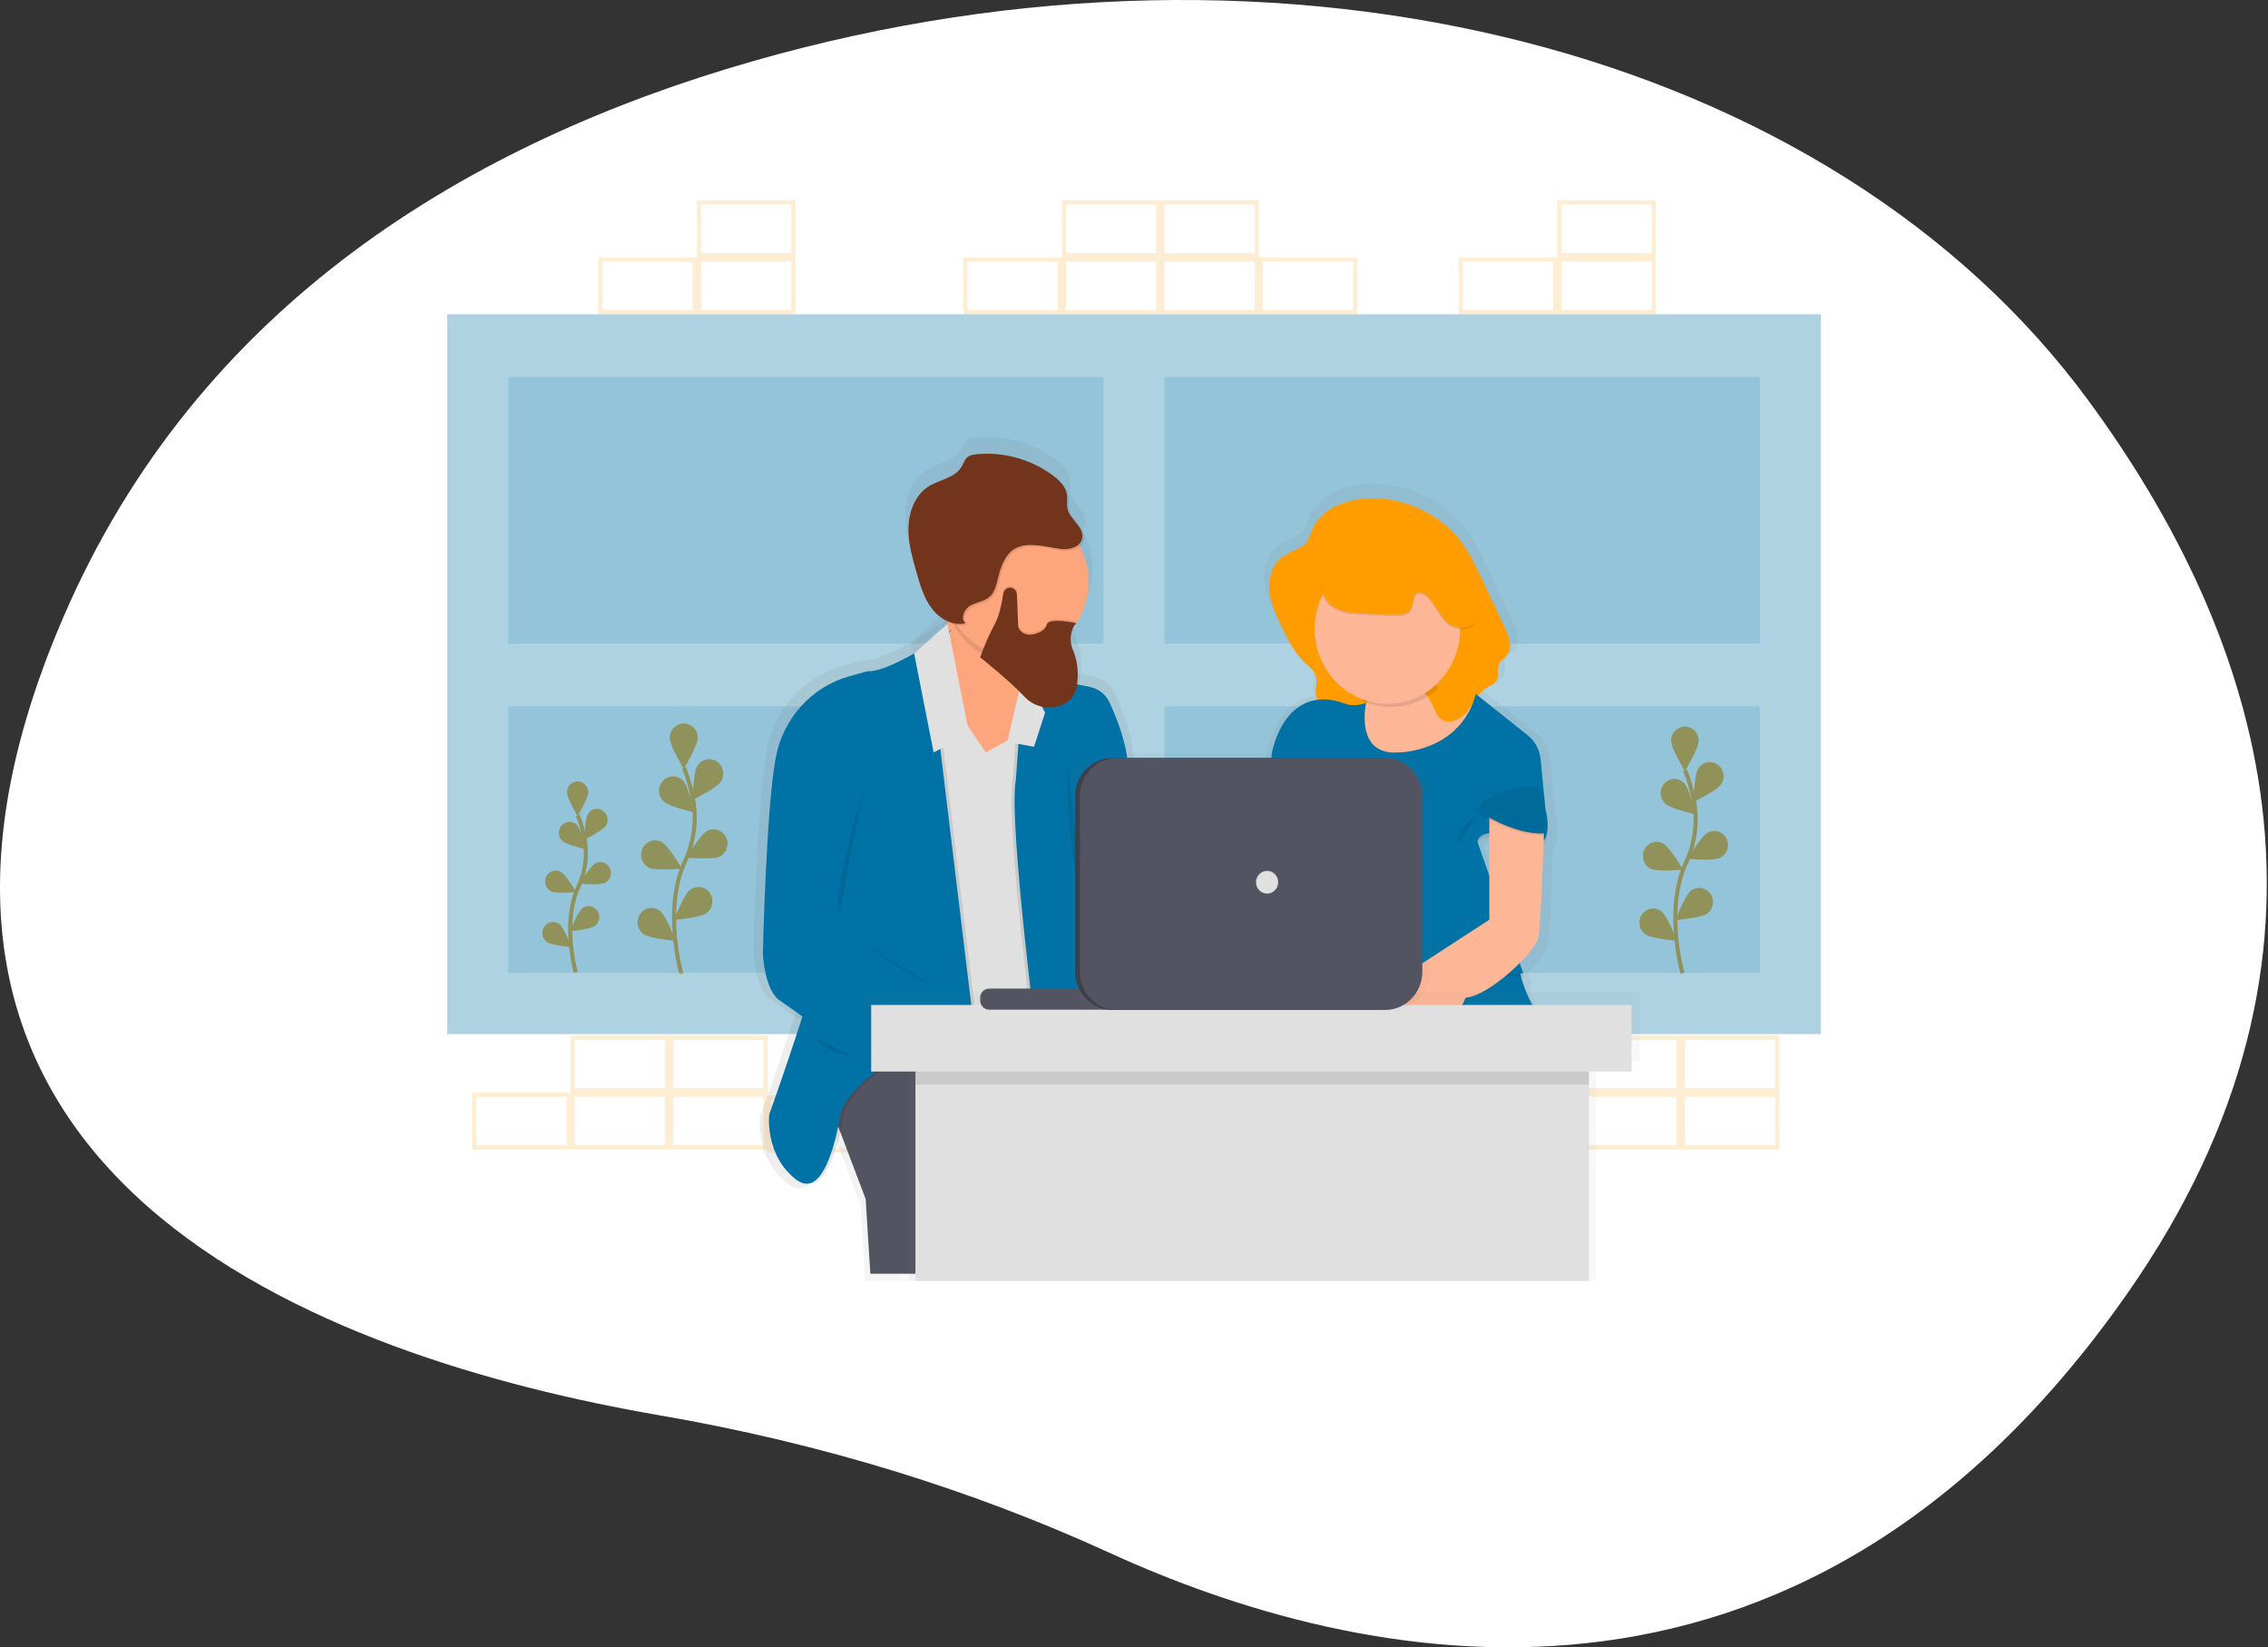 <svg width="1121" height="814" viewBox="0 0 1121 814" fill="none" xmlns="http://www.w3.org/2000/svg">
<rect x="0" y="0" width="1121" height="814" fill="#333333" stroke="none"/>
<path d="M1032.19 197.872C905.025 24.795 636.398 -45.413 372.212 30.202C232.545 70.178 97.88 150.275 31.143 305.368C-88.156 582.614 162.327 671.16 326.116 699.38C405.316 713.026 479.908 735.948 548.071 767.156C670.703 823.304 887.769 873.056 1051.46 639.177C1170.09 469.662 1116.89 313.158 1032.19 197.872Z" fill="white"/>
<g clip-path="url(#clip0)">
<path opacity="0.2" d="M782.032 569.46H733.336V541.289H782.032V569.46ZM735.394 567.347H779.975V543.401H735.394V567.347Z" fill="#F9A826"/>
<path opacity="0.2" d="M830.728 568.051H782.032V539.88H830.728V568.051ZM784.09 565.938H828.671V541.993H784.09V565.938Z" fill="#F9A826"/>
<path opacity="0.2" d="M879.424 568.051H830.728V539.88H879.424V568.051ZM832.786 565.938H877.367V541.993H832.786V565.938Z" fill="#F9A826"/>
<path opacity="0.2" d="M879.424 539.88H830.728V511.709H879.424V539.88ZM832.786 537.767H877.367V513.822H832.786V537.767Z" fill="#F9A826"/>
<path opacity="0.2" d="M830.728 539.88H782.032V511.709H830.728V539.88ZM784.09 537.767H828.671V513.822H784.09V537.767Z" fill="#F9A826"/>
<path opacity="0.2" d="M282.041 568.051H233.345V539.88H282.041V568.051ZM235.403 565.938H279.984V541.993H235.403V565.938Z" fill="#F9A826"/>
<path opacity="0.2" d="M330.737 568.051H282.041V539.88H330.737V568.051ZM284.099 565.938H328.68V541.993H284.099V565.938Z" fill="#F9A826"/>
<path opacity="0.2" d="M379.433 568.051H330.737V539.88H379.433V568.051ZM332.795 565.938H377.376V541.993H332.795V565.938Z" fill="#F9A826"/>
<path opacity="0.2" d="M428.129 569.46H379.433V541.289H428.129V569.46ZM381.491 567.347H426.072V543.401H381.491V567.347Z" fill="#F9A826"/>
<path opacity="0.2" d="M379.433 539.88H330.737V511.709H379.433V539.88ZM332.795 537.767H377.376V513.822H332.795V537.767Z" fill="#F9A826"/>
<path opacity="0.2" d="M330.737 539.88H282.041V511.709H330.737V539.88ZM284.099 537.767H328.68V513.822H284.099V537.767Z" fill="#F9A826"/>
<path d="M831.606 480.974C831.606 480.974 822.594 449.542 833.293 426.406C837.844 416.733 839.215 405.805 837.203 395.263C836.21 390.265 834.772 385.371 832.909 380.642" stroke="#F9A826" stroke-width="2" stroke-miterlimit="10"/>
<path d="M839.576 366C839.576 369.852 832.786 381.022 832.786 381.022C832.786 381.022 825.996 369.852 825.996 366C825.996 364.15 826.712 362.376 827.986 361.067C829.26 359.759 830.988 359.024 832.789 359.024C834.591 359.024 836.319 359.759 837.593 361.067C838.867 362.376 839.583 364.15 839.583 366H839.576Z" fill="#F9A826"/>
<path d="M850.803 387.361C848.746 390.593 837.148 396.178 837.148 396.178C837.148 396.178 837.361 383.008 839.398 379.776C839.882 379.007 840.509 378.343 841.244 377.823C841.978 377.303 842.805 376.937 843.677 376.745C844.549 376.553 845.45 376.539 846.327 376.704C847.204 376.87 848.041 377.211 848.79 377.709C849.539 378.206 850.185 378.85 850.692 379.604C851.198 380.358 851.555 381.208 851.742 382.103C851.929 382.999 851.942 383.923 851.781 384.824C851.62 385.725 851.288 386.585 850.803 387.354V387.361Z" fill="#F9A826"/>
<path d="M850.31 423.829C846.963 425.561 834.192 424.364 834.192 424.364C834.192 424.364 840.845 413.095 844.199 411.37C845.807 410.537 847.673 410.394 849.384 410.973C851.095 411.552 852.513 412.806 853.324 414.458C854.135 416.11 854.274 418.026 853.71 419.783C853.146 421.54 851.925 422.995 850.316 423.829H850.31Z" fill="#F9A826"/>
<path d="M843.89 451.331C840.872 453.62 828.115 454.655 828.115 454.655C828.115 454.655 832.82 442.407 835.838 440.111C836.555 439.567 837.369 439.172 838.235 438.951C839.1 438.729 839.999 438.685 840.882 438.82C841.764 438.956 842.611 439.268 843.376 439.74C844.14 440.211 844.807 440.833 845.337 441.569C845.868 442.306 846.252 443.142 846.467 444.03C846.683 444.919 846.726 445.843 846.595 446.748C846.463 447.654 846.158 448.524 845.699 449.309C845.24 450.094 844.634 450.779 843.917 451.324L843.89 451.331Z" fill="#F9A826"/>
<path d="M822.889 396.932C825.578 399.615 838.115 402.397 838.115 402.397C838.115 402.397 835.042 389.608 832.354 386.903C831.714 386.265 830.958 385.762 830.129 385.424C829.3 385.086 828.414 384.919 827.522 384.932C826.63 384.946 825.749 385.14 824.93 385.502C824.111 385.865 823.37 386.39 822.748 387.047C822.127 387.705 821.638 388.481 821.308 389.332C820.979 390.184 820.816 391.093 820.829 392.009C820.842 392.925 821.031 393.829 821.384 394.67C821.738 395.511 822.249 396.273 822.889 396.911V396.932Z" fill="#F9A826"/>
<path d="M815.777 429.188C819.124 430.921 831.894 429.723 831.894 429.723C831.894 429.723 825.241 418.455 821.888 416.729C820.279 415.896 818.413 415.754 816.702 416.333C814.991 416.912 813.573 418.166 812.762 419.818C811.951 421.47 811.812 423.385 812.376 425.142C812.94 426.9 814.161 428.355 815.77 429.188H815.777Z" fill="#F9A826"/>
<path d="M813.054 461.522C816.071 463.811 828.828 464.846 828.828 464.846C828.828 464.846 824.151 452.627 821.126 450.31C820.409 449.765 819.595 449.37 818.73 449.149C817.864 448.927 816.965 448.883 816.083 449.018C815.201 449.154 814.353 449.466 813.589 449.938C812.824 450.409 812.158 451.031 811.627 451.767C811.097 452.504 810.713 453.34 810.497 454.229C810.281 455.117 810.238 456.041 810.37 456.946C810.501 457.852 810.806 458.722 811.265 459.507C811.724 460.292 812.33 460.977 813.047 461.522H813.054Z" fill="#F9A826"/>
<path opacity="0.25" d="M839.576 366C839.576 369.852 832.786 381.022 832.786 381.022C832.786 381.022 825.996 369.852 825.996 366C825.996 364.15 826.712 362.376 827.986 361.067C829.26 359.759 830.988 359.024 832.789 359.024C834.591 359.024 836.319 359.759 837.593 361.067C838.867 362.376 839.583 364.15 839.583 366H839.576Z" fill="#F9A826"/>
<path opacity="0.25" d="M850.803 387.361C848.746 390.593 837.148 396.178 837.148 396.178C837.148 396.178 837.361 383.008 839.398 379.776C839.882 379.007 840.509 378.343 841.244 377.823C841.978 377.303 842.805 376.937 843.677 376.745C844.549 376.553 845.45 376.539 846.327 376.704C847.204 376.87 848.041 377.211 848.79 377.709C849.539 378.206 850.185 378.85 850.692 379.604C851.198 380.358 851.555 381.208 851.742 382.103C851.929 382.999 851.942 383.923 851.781 384.824C851.62 385.725 851.288 386.585 850.803 387.354V387.361Z" fill="#F9A826"/>
<path opacity="0.25" d="M850.31 423.829C846.963 425.561 834.192 424.364 834.192 424.364C834.192 424.364 840.845 413.095 844.199 411.37C845.807 410.537 847.673 410.394 849.384 410.973C851.095 411.552 852.513 412.806 853.324 414.458C854.135 416.11 854.274 418.026 853.71 419.783C853.146 421.54 851.925 422.995 850.316 423.829H850.31Z" fill="#F9A826"/>
<path opacity="0.25" d="M843.89 451.331C840.872 453.62 828.115 454.655 828.115 454.655C828.115 454.655 832.82 442.407 835.838 440.111C836.555 439.567 837.369 439.172 838.235 438.951C839.1 438.729 839.999 438.685 840.882 438.82C841.764 438.956 842.611 439.268 843.376 439.74C844.14 440.211 844.807 440.833 845.337 441.569C845.868 442.306 846.252 443.142 846.467 444.03C846.683 444.919 846.726 445.843 846.595 446.748C846.463 447.654 846.158 448.524 845.699 449.309C845.24 450.094 844.634 450.779 843.917 451.324L843.89 451.331Z" fill="#F9A826"/>
<path opacity="0.25" d="M822.889 396.932C825.578 399.615 838.115 402.397 838.115 402.397C838.115 402.397 835.042 389.608 832.354 386.903C831.714 386.265 830.958 385.762 830.129 385.424C829.3 385.086 828.414 384.919 827.522 384.932C826.63 384.946 825.749 385.14 824.93 385.502C824.111 385.865 823.37 386.39 822.748 387.047C822.127 387.705 821.638 388.481 821.308 389.332C820.979 390.184 820.816 391.093 820.829 392.009C820.842 392.925 821.031 393.829 821.384 394.67C821.738 395.511 822.249 396.273 822.889 396.911V396.932Z" fill="#F9A826"/>
<path opacity="0.25" d="M815.777 429.188C819.124 430.921 831.894 429.723 831.894 429.723C831.894 429.723 825.241 418.455 821.888 416.729C820.279 415.896 818.413 415.754 816.702 416.333C814.991 416.912 813.573 418.166 812.762 419.818C811.951 421.47 811.812 423.385 812.376 425.142C812.94 426.9 814.161 428.355 815.77 429.188H815.777Z" fill="#F9A826"/>
<path opacity="0.25" d="M813.054 461.522C816.071 463.811 828.828 464.846 828.828 464.846C828.828 464.846 824.151 452.627 821.126 450.31C820.409 449.765 819.595 449.37 818.73 449.149C817.864 448.927 816.965 448.883 816.083 449.018C815.201 449.154 814.353 449.466 813.589 449.938C812.824 450.409 812.158 451.031 811.627 451.767C811.097 452.504 810.713 453.34 810.497 454.229C810.281 455.117 810.238 456.041 810.37 456.946C810.501 457.852 810.806 458.722 811.265 459.507C811.724 460.292 812.33 460.977 813.047 461.522H813.054Z" fill="#F9A826"/>
<path d="M336.773 481.213C336.773 481.213 327.624 449.316 338.488 425.864C343.107 416.047 344.5 404.955 342.459 394.256C341.451 389.171 339.991 384.192 338.097 379.381" stroke="#F9A826" stroke-width="2" stroke-miterlimit="10"/>
<path d="M344.859 364.591C344.859 368.5 337.966 379.839 337.966 379.839C337.966 379.839 331.067 368.465 331.067 364.591C331.067 362.714 331.793 360.914 333.085 359.587C334.378 358.259 336.131 357.513 337.959 357.513C339.788 357.513 341.541 358.259 342.833 359.587C344.126 360.914 344.852 362.714 344.852 364.591H344.859Z" fill="#F9A826"/>
<path d="M356.251 386.213C354.194 389.495 342.397 395.164 342.397 395.164C342.397 395.164 342.61 381.783 344.681 378.522C345.163 377.721 345.797 377.028 346.544 376.481C347.291 375.935 348.136 375.548 349.031 375.341C349.925 375.135 350.851 375.113 351.754 375.279C352.657 375.444 353.518 375.793 354.288 376.305C355.058 376.817 355.72 377.481 356.237 378.259C356.753 379.037 357.114 379.913 357.297 380.835C357.479 381.758 357.481 382.709 357.302 383.632C357.122 384.556 356.765 385.433 356.251 386.213Z" fill="#F9A826"/>
<path d="M355.751 423.216C352.321 424.976 339.393 423.758 339.393 423.758C339.393 423.758 346.149 412.335 349.544 410.574C351.176 409.729 353.069 409.584 354.805 410.172C356.542 410.76 357.98 412.032 358.803 413.708C359.626 415.384 359.767 417.328 359.194 419.111C358.622 420.894 357.383 422.371 355.751 423.216V423.216Z" fill="#F9A826"/>
<path d="M349.256 451.126C346.197 453.451 333.22 454.5 333.22 454.5C333.22 454.5 338.021 442.069 341.06 439.71C341.787 439.155 342.614 438.753 343.494 438.526C344.373 438.299 345.287 438.253 346.183 438.389C347.08 438.525 347.942 438.841 348.72 439.319C349.498 439.797 350.176 440.428 350.716 441.175C351.257 441.922 351.649 442.772 351.869 443.674C352.09 444.577 352.136 445.516 352.003 446.437C351.871 447.357 351.563 448.242 351.097 449.041C350.632 449.84 350.018 450.536 349.29 451.091L349.256 451.126Z" fill="#F9A826"/>
<path d="M327.918 395.918C330.662 398.643 343.371 401.461 343.371 401.461C343.371 401.461 340.257 388.488 337.527 385.762C336.881 385.1 336.113 384.576 335.268 384.222C334.423 383.867 333.517 383.688 332.604 383.696C331.691 383.703 330.789 383.897 329.949 384.266C329.11 384.634 328.35 385.17 327.714 385.843C327.078 386.516 326.579 387.311 326.245 388.184C325.911 389.057 325.749 389.988 325.768 390.926C325.788 391.863 325.989 392.787 326.359 393.644C326.729 394.501 327.262 395.274 327.925 395.918H327.918Z" fill="#F9A826"/>
<path d="M320.703 428.681C324.133 430.442 337.061 429.223 337.061 429.223C337.061 429.223 330.305 417.8 326.91 416.039C325.278 415.194 323.385 415.049 321.649 415.637C319.912 416.225 318.474 417.497 317.651 419.173C316.828 420.85 316.687 422.793 317.26 424.576C317.832 426.359 319.071 427.836 320.703 428.681V428.681Z" fill="#F9A826"/>
<path d="M317.939 461.472C320.998 463.796 333.975 464.846 333.975 464.846C333.975 464.846 329.174 452.415 326.135 450.056C324.666 448.935 322.822 448.46 321.011 448.735C319.2 449.009 317.57 450.012 316.478 451.521C315.387 453.03 314.924 454.923 315.192 456.782C315.459 458.642 316.435 460.316 317.905 461.437L317.939 461.472Z" fill="#F9A826"/>
<path opacity="0.5" d="M344.859 364.591C344.859 368.5 337.966 379.839 337.966 379.839C337.966 379.839 331.067 368.465 331.067 364.591C331.067 362.714 331.793 360.914 333.085 359.587C334.378 358.259 336.131 357.513 337.959 357.513C339.788 357.513 341.541 358.259 342.833 359.587C344.126 360.914 344.852 362.714 344.852 364.591H344.859Z" fill="#F9A826"/>
<path opacity="0.5" d="M356.251 386.213C354.194 389.495 342.397 395.164 342.397 395.164C342.397 395.164 342.61 381.783 344.681 378.522C345.163 377.721 345.797 377.028 346.544 376.481C347.291 375.935 348.136 375.548 349.031 375.341C349.925 375.135 350.851 375.113 351.754 375.279C352.657 375.444 353.518 375.793 354.288 376.305C355.058 376.817 355.72 377.481 356.237 378.259C356.753 379.037 357.114 379.913 357.297 380.835C357.479 381.758 357.481 382.709 357.302 383.632C357.122 384.556 356.765 385.433 356.251 386.213Z" fill="#F9A826"/>
<path opacity="0.5" d="M355.751 423.216C352.321 424.976 339.393 423.758 339.393 423.758C339.393 423.758 346.149 412.335 349.544 410.574C351.176 409.729 353.069 409.584 354.805 410.172C356.542 410.76 357.98 412.032 358.803 413.708C359.626 415.384 359.767 417.328 359.194 419.111C358.622 420.894 357.383 422.371 355.751 423.216V423.216Z" fill="#F9A826"/>
<path opacity="0.5" d="M349.256 451.126C346.197 453.451 333.22 454.5 333.22 454.5C333.22 454.5 338.021 442.069 341.06 439.71C341.787 439.155 342.614 438.753 343.494 438.526C344.373 438.299 345.287 438.253 346.183 438.389C347.08 438.525 347.942 438.841 348.72 439.319C349.498 439.797 350.176 440.428 350.716 441.175C351.257 441.922 351.649 442.772 351.869 443.674C352.09 444.577 352.136 445.516 352.003 446.437C351.871 447.357 351.563 448.242 351.097 449.041C350.632 449.84 350.018 450.536 349.29 451.091L349.256 451.126Z" fill="#F9A826"/>
<path opacity="0.5" d="M327.918 395.918C330.662 398.643 343.371 401.461 343.371 401.461C343.371 401.461 340.257 388.488 337.527 385.762C336.881 385.1 336.113 384.576 335.268 384.222C334.423 383.867 333.517 383.688 332.604 383.696C331.691 383.703 330.789 383.897 329.949 384.266C329.11 384.634 328.35 385.17 327.714 385.843C327.078 386.516 326.579 387.311 326.245 388.184C325.911 389.057 325.749 389.988 325.768 390.926C325.788 391.863 325.989 392.787 326.359 393.644C326.729 394.501 327.262 395.274 327.925 395.918H327.918Z" fill="#F9A826"/>
<path opacity="0.5" d="M320.703 428.681C324.133 430.442 337.061 429.223 337.061 429.223C337.061 429.223 330.305 417.8 326.91 416.039C325.278 415.194 323.385 415.049 321.649 415.637C319.912 416.225 318.474 417.497 317.651 419.173C316.828 420.85 316.687 422.793 317.26 424.576C317.832 426.359 319.071 427.836 320.703 428.681V428.681Z" fill="#F9A826"/>
<path opacity="0.5" d="M317.939 461.472C320.998 463.796 333.975 464.846 333.975 464.846C333.975 464.846 329.174 452.415 326.135 450.056C324.666 448.935 322.822 448.46 321.011 448.735C319.2 449.009 317.57 450.012 316.478 451.521C315.387 453.03 314.924 454.923 315.192 456.782C315.459 458.642 316.435 460.316 317.905 461.437L317.939 461.472Z" fill="#F9A826"/>
<path d="M284.572 480.425C284.572 480.425 277.604 456.148 285.882 438.224C289.402 430.743 290.463 422.291 288.907 414.138C288.139 410.273 287.028 406.49 285.587 402.834" stroke="#F9A826" stroke-width="2" stroke-miterlimit="10"/>
<path d="M290.738 391.523C290.738 394.502 285.484 403.144 285.484 403.144C285.484 403.144 280.231 394.502 280.231 391.523C280.231 390.092 280.784 388.72 281.77 387.708C282.755 386.697 284.091 386.128 285.484 386.128C286.878 386.128 288.214 386.697 289.199 387.708C290.185 388.72 290.738 390.092 290.738 391.523V391.523Z" fill="#F9A826"/>
<path d="M299.421 408.024C297.844 410.525 288.859 414.849 288.859 414.849C288.859 414.849 289.023 404.665 290.601 402.172C290.976 401.577 291.462 401.064 292.03 400.662C292.598 400.26 293.238 399.977 293.913 399.829C294.587 399.681 295.284 399.671 295.963 399.799C296.641 399.927 297.288 400.191 297.868 400.577C298.447 400.962 298.946 401.46 299.338 402.044C299.729 402.627 300.005 403.284 300.149 403.977C300.294 404.67 300.304 405.385 300.179 406.082C300.054 406.779 299.796 407.444 299.421 408.039V408.024Z" fill="#F9A826"/>
<path d="M299.044 436.224C296.451 437.562 286.575 436.639 286.575 436.639C286.575 436.639 291.719 427.934 294.311 426.589C295.556 425.945 296.998 425.834 298.322 426.282C299.645 426.73 300.741 427.699 301.369 428.977C301.996 430.254 302.104 431.736 301.668 433.095C301.232 434.454 300.288 435.579 299.044 436.224V436.224Z" fill="#F9A826"/>
<path d="M294.078 457.5C291.746 459.275 281.856 460.071 281.856 460.071C281.856 460.071 285.498 450.598 287.83 448.802C288.951 447.952 290.354 447.593 291.733 447.805C293.111 448.017 294.35 448.782 295.179 449.933C296.008 451.083 296.357 452.525 296.151 453.94C295.944 455.355 295.199 456.628 294.078 457.479V457.5Z" fill="#F9A826"/>
<path d="M277.83 415.426C279.888 417.504 289.606 419.652 289.606 419.652C289.606 419.652 287.233 409.792 285.148 407.679C284.653 407.186 284.068 406.798 283.426 406.536C282.785 406.275 282.099 406.146 281.409 406.157C280.719 406.168 280.038 406.318 279.404 406.599C278.771 406.88 278.198 407.287 277.717 407.796C277.237 408.304 276.858 408.905 276.604 409.564C276.35 410.223 276.224 410.926 276.235 411.635C276.245 412.344 276.391 413.043 276.665 413.694C276.939 414.344 277.335 414.933 277.83 415.426V415.426Z" fill="#F9A826"/>
<path d="M272.33 440.379C274.922 441.717 284.799 440.795 284.799 440.795C284.799 440.795 279.655 432.09 277.062 430.745C275.818 430.1 274.375 429.99 273.052 430.437C271.728 430.885 270.632 431.854 270.005 433.132C269.377 434.41 269.269 435.891 269.705 437.25C270.141 438.609 271.085 439.735 272.33 440.379V440.379Z" fill="#F9A826"/>
<path d="M270.224 465.381C272.556 467.156 282.446 467.952 282.446 467.952C282.446 467.952 278.804 458.479 276.472 456.683C275.917 456.262 275.287 455.957 274.618 455.786C273.948 455.615 273.252 455.581 272.57 455.685C271.887 455.79 271.232 456.032 270.64 456.398C270.049 456.763 269.534 457.244 269.123 457.814C268.713 458.383 268.416 459.03 268.249 459.718C268.083 460.406 268.049 461.12 268.152 461.821C268.254 462.522 268.49 463.195 268.845 463.802C269.201 464.409 269.669 464.939 270.224 465.36V465.381Z" fill="#F9A826"/>
<path opacity="0.25" d="M290.738 391.523C290.738 394.502 285.484 403.144 285.484 403.144C285.484 403.144 280.231 394.502 280.231 391.523C280.231 390.092 280.784 388.72 281.77 387.708C282.755 386.697 284.091 386.128 285.484 386.128C286.878 386.128 288.214 386.697 289.199 387.708C290.185 388.72 290.738 390.092 290.738 391.523V391.523Z" fill="#F9A826"/>
<path opacity="0.25" d="M299.421 408.024C297.844 410.525 288.859 414.849 288.859 414.849C288.859 414.849 289.023 404.665 290.601 402.172C290.976 401.577 291.462 401.064 292.03 400.662C292.598 400.26 293.238 399.977 293.913 399.829C294.587 399.681 295.284 399.671 295.963 399.799C296.641 399.927 297.288 400.191 297.868 400.577C298.447 400.962 298.946 401.46 299.338 402.044C299.729 402.627 300.005 403.284 300.149 403.977C300.294 404.67 300.304 405.385 300.179 406.082C300.054 406.779 299.796 407.444 299.421 408.039V408.024Z" fill="#F9A826"/>
<path opacity="0.25" d="M299.044 436.224C296.451 437.562 286.575 436.639 286.575 436.639C286.575 436.639 291.719 427.934 294.311 426.589C295.556 425.945 296.998 425.834 298.322 426.282C299.645 426.73 300.741 427.699 301.369 428.977C301.996 430.254 302.104 431.736 301.668 433.095C301.232 434.454 300.288 435.579 299.044 436.224V436.224Z" fill="#F9A826"/>
<path opacity="0.25" d="M294.078 457.5C291.746 459.275 281.856 460.071 281.856 460.071C281.856 460.071 285.498 450.598 287.83 448.802C288.951 447.952 290.354 447.593 291.733 447.805C293.111 448.017 294.35 448.782 295.179 449.933C296.008 451.083 296.357 452.525 296.151 453.94C295.944 455.355 295.199 456.628 294.078 457.479V457.5Z" fill="#F9A826"/>
<path opacity="0.25" d="M277.83 415.426C279.888 417.504 289.606 419.652 289.606 419.652C289.606 419.652 287.233 409.792 285.148 407.679C284.653 407.186 284.068 406.798 283.426 406.536C282.785 406.275 282.099 406.146 281.409 406.157C280.719 406.168 280.038 406.318 279.404 406.599C278.771 406.88 278.198 407.287 277.717 407.796C277.237 408.304 276.858 408.905 276.604 409.564C276.35 410.223 276.224 410.926 276.235 411.635C276.245 412.344 276.391 413.043 276.665 413.694C276.939 414.344 277.335 414.933 277.83 415.426V415.426Z" fill="#F9A826"/>
<path opacity="0.25" d="M272.33 440.379C274.922 441.717 284.799 440.795 284.799 440.795C284.799 440.795 279.655 432.09 277.062 430.745C275.818 430.1 274.375 429.99 273.052 430.437C271.728 430.885 270.632 431.854 270.005 433.132C269.377 434.41 269.269 435.891 269.705 437.25C270.141 438.609 271.085 439.735 272.33 440.379V440.379Z" fill="#F9A826"/>
<path opacity="0.25" d="M270.224 465.381C272.556 467.156 282.446 467.952 282.446 467.952C282.446 467.952 278.804 458.479 276.472 456.683C275.917 456.262 275.287 455.957 274.618 455.786C273.948 455.615 273.252 455.581 272.57 455.685C271.887 455.79 271.232 456.032 270.64 456.398C270.049 456.763 269.534 457.244 269.123 457.814C268.713 458.383 268.416 459.03 268.249 459.718C268.083 460.406 268.049 461.12 268.152 461.821C268.254 462.522 268.49 463.195 268.845 463.802C269.201 464.409 269.669 464.939 270.224 465.36V465.381Z" fill="#F9A826"/>
<g opacity="0.7">
<path opacity="0.6" d="M900 155.342H221V511.004H900V155.342Z" fill="#0072A6"/>
<path opacity="0.25" d="M221 155.342V511.709H900V155.342H221ZM251.178 186.331H545.411V318.031H251.178V186.331ZM251.178 349.02H545.411V480.72H251.178V349.02ZM869.822 480.72H575.589V349.02H869.822V480.72ZM869.822 318.031H575.589V186.331H869.822V318.031Z" fill="white"/>
</g>
<g opacity="0.7">
<path opacity="0.7" d="M470.042 526.414C470.042 526.414 410.619 504.102 402.485 535.506L425.276 594.997L427.718 633.028H477.367V600.779C477.367 600.779 470.042 568.551 488.766 548.726L470.042 526.414Z" fill="url(#paint0_linear)"/>
<g opacity="0.1">
<path opacity="0.1" d="M479.994 349.372C477.47 348.513 474.432 347.745 472.374 349.456C471.181 350.449 470.666 352.048 469.74 353.302C466.661 357.45 460.454 356.675 455.55 358.161C448.342 360.345 443.89 367.676 441.339 374.86C430.05 406.553 442.635 442.802 432.807 474.988C429.913 484.46 425.18 494.975 429.858 503.687C431.415 506.596 433.973 509.018 434.727 512.23C435.783 516.589 433.746 522.308 437.306 524.963C438.417 525.787 439.823 526.048 441.154 526.372C449.165 528.541 455.234 534.943 461.339 540.634C467.443 546.324 474.781 551.832 483.06 551.458C485.735 551.232 488.377 550.693 490.933 549.853L532.016 538.105C536.131 536.929 540.603 535.506 542.99 531.9C544.451 529.696 544.91 526.971 545.281 524.351C546.698 514.339 547.37 504.232 547.29 494.116C547.29 490.777 547.139 487.362 545.919 484.256C544.547 480.671 541.804 477.805 539.808 474.53C535.953 468.191 534.917 460.578 533.964 453.204C532.448 441.464 530.933 429.491 533.031 417.842C533.93 412.842 535.48 407.982 536.509 403.017C538.176 394.928 538.44 386.6 537.291 378.416C536.33 371.62 534.273 364.725 529.746 359.612C526.783 356.205 522.758 353.964 518.361 353.274C512.805 352.569 510.041 355.851 505.09 357.077C497.765 358.957 487.038 351.759 479.994 349.372Z" fill="url(#paint1_linear)"/>
</g>
<path opacity="0.7" d="M479.994 347.689C477.47 346.829 474.432 346.062 472.374 347.773C471.181 348.766 470.666 350.365 469.74 351.619C466.661 355.767 460.454 354.992 455.55 356.478C448.342 358.661 443.89 365.993 441.339 373.177C430.05 404.869 442.635 441.119 432.807 473.304C429.913 482.777 425.18 493.292 429.858 502.004C431.415 504.912 433.973 507.335 434.727 510.547C435.783 514.906 433.746 520.625 437.306 523.28C438.417 524.104 439.823 524.365 441.154 524.689C449.165 526.858 455.234 533.26 461.339 538.95C467.443 544.641 474.768 550.212 483.06 549.817C485.735 549.591 488.377 549.052 490.933 548.212L532.016 536.464C536.131 535.288 540.603 533.865 542.99 530.259C544.451 528.055 544.91 525.33 545.281 522.71C546.698 512.698 547.37 502.591 547.29 492.475C547.29 489.137 547.139 485.721 545.919 482.615C544.547 479.03 541.804 476.164 539.808 472.889C535.953 466.55 534.917 458.937 533.964 451.563C532.448 439.823 530.933 427.85 533.031 416.201C533.93 411.201 535.48 406.341 536.509 401.376C538.176 393.287 538.44 384.959 537.291 376.775C536.33 369.979 534.273 363.084 529.746 357.971C526.783 354.564 522.758 352.323 518.361 351.633C512.805 350.928 510.041 354.21 505.09 355.436C497.765 357.267 487.038 350.111 479.994 347.689Z" fill="url(#paint2_linear)"/>
<path opacity="0.7" d="M468.417 285.141C468.417 285.141 469.233 316.538 459.466 315.714C449.7 314.89 487.113 367.768 487.113 367.768L518.855 350.414C518.855 350.414 500.144 319.848 513.176 300.84C526.207 281.831 468.417 285.141 468.417 285.141Z" fill="url(#paint3_linear)"/>
<g opacity="0.1">
<path opacity="0.1" d="M413.877 552.029C413.877 552.029 407.368 597.476 391.086 585.081C374.804 572.685 377.245 552.029 377.245 552.029C377.245 552.029 408.994 464.444 407.368 451.218C405.743 437.992 461.551 335.223 461.551 335.223L482.223 504.103C482.223 504.103 420.386 527.238 413.877 552.029Z" fill="url(#paint4_linear)"/>
</g>
<path opacity="0.7" d="M412.252 552.029C412.252 552.029 405.743 597.476 389.461 585.081C373.178 572.685 375.62 552.029 375.62 552.029C375.62 552.029 407.368 464.444 405.736 451.218C404.104 437.992 459.919 335.223 459.919 335.223L480.591 504.103C480.591 504.103 418.76 527.238 412.252 552.029Z" fill="url(#paint5_linear)"/>
<path opacity="0.7" d="M470.042 304.974C470.042 304.974 438.294 327.265 426.072 326.455L416.586 329.103C407.207 331.686 398.718 336.911 392.079 344.188C385.44 351.465 380.915 360.503 379.015 370.282L378.864 371.071C373.994 397.517 372.362 470.234 372.362 470.234C372.362 470.234 373.178 489.249 381.313 494.179L433.438 530.534C433.438 530.534 431.812 490.876 451.346 486.742C470.879 482.608 446.462 485.087 446.462 485.087L410.647 463.606C410.647 463.606 411.463 431.378 421.23 420.645C430.996 409.912 465.186 353.738 465.186 353.738L455.42 319.039L470.042 304.974Z" fill="url(#paint6_linear)"/>
<g opacity="0.1">
<path opacity="0.1" d="M505.041 326.455C505.041 326.455 525.034 331.828 539.033 334.455C541.214 334.856 543.272 335.778 545.041 337.149C546.809 338.52 548.238 340.299 549.211 342.343C553.436 351.295 559.876 367.486 558.765 380.987L570.973 429.737L605.952 472.699L574.217 487.58L538.415 447.091L567.715 523.935L513.176 526.414C513.176 526.414 496.893 402.461 500.967 381.818L505.041 326.455Z" fill="url(#paint7_linear)"/>
</g>
<path opacity="0.7" d="M506.667 326.455C506.667 326.455 526.66 331.828 540.658 334.455C542.839 334.856 544.898 335.778 546.666 337.149C548.435 338.52 549.863 340.299 550.836 342.343C555.061 351.295 561.501 367.486 560.39 380.987L572.599 429.737L607.577 472.699L575.836 487.573L540.02 447.084L569.348 523.935L514.808 526.414C514.808 526.414 498.526 402.461 502.6 381.818L506.667 326.455Z" fill="url(#paint8_linear)"/>
<path opacity="0.7" d="M467.367 302.34L478.588 358.267L460.275 367.768L450.241 317.391L467.367 302.34Z" fill="url(#paint9_linear)"/>
<path opacity="0.7" d="M498.121 362.401L506.667 326.455L517.661 347.527L511.962 364.88L498.121 362.401Z" fill="url(#paint10_linear)"/>
<path opacity="0.1" d="M529.053 373.141C529.053 373.141 529.053 429.329 536.378 433.456Z" fill="url(#paint11_linear)"/>
<path opacity="0.1" d="M424.048 387.185C424.048 387.185 407.156 442.52 411.936 448.316Z" fill="url(#paint12_linear)"/>
<path opacity="0.1" d="M420.797 463.191C420.797 463.191 453.362 484.805 457.834 485.15Z" fill="url(#paint13_linear)"/>
<g opacity="0.1">
<path opacity="0.1" d="M469.226 288.445C469.226 288.445 469.349 293.283 468.91 299.107C471.814 306.024 476.63 311.913 482.763 316.045C488.896 320.176 496.075 322.368 503.409 322.349C505.419 322.347 507.426 322.182 509.41 321.856C509.198 315.672 510.357 309.467 513.992 304.171C527.016 285.141 469.226 288.445 469.226 288.445Z" fill="url(#paint14_linear)"/>
</g>
<path opacity="0.7" d="M502.6 319.024C523.278 319.024 540.041 302.007 540.041 281.014C540.041 260.022 523.278 243.004 502.6 243.004C481.922 243.004 465.159 260.022 465.159 281.014C465.159 302.007 481.922 319.024 502.6 319.024Z" fill="url(#paint15_linear)"/>
<g opacity="0.1">
<path opacity="0.1" d="M526.358 265.034C530.891 265.654 536.646 264.119 537.544 259.555C538.649 253.794 531.056 250.047 529.883 244.293C529.444 242.138 529.966 239.884 529.712 237.694C529.204 233.285 525.693 229.891 522.119 227.327C510.774 219.261 497.03 215.542 483.286 216.819C481.585 216.981 479.795 217.263 478.485 218.369C476.99 219.615 476.427 221.644 475.392 223.299C471.88 229.06 463.993 229.736 458.334 233.328C451.716 237.553 448.438 245.772 448.143 253.688C447.848 261.604 450.07 269.373 452.258 276.979C454.13 283.444 456.092 290.086 460.2 295.382C464.308 300.678 471.126 304.375 477.58 302.784C474.624 300.622 476.77 295.6 479.973 293.839C483.176 292.079 487.154 291.776 489.891 289.346C492.627 286.916 493.45 282.937 494.342 279.317C495.467 274.753 497.086 270.119 500.378 266.788C506.832 260.266 518.457 263.957 526.358 265.034Z" fill="url(#paint16_linear)"/>
</g>
<path opacity="0.7" d="M525.521 264.21C530.055 264.83 535.809 263.295 536.708 258.731C537.812 252.97 530.219 249.223 529.047 243.469C528.608 241.314 529.129 239.06 528.875 236.87C528.368 232.461 524.856 229.067 521.283 226.503C509.945 218.441 496.212 214.72 482.477 215.988C480.776 216.15 478.986 216.432 477.676 217.538C476.181 218.784 475.618 220.812 474.582 222.468C471.071 228.229 463.184 228.905 457.525 232.496C450.907 236.722 447.628 244.941 447.333 252.857C447.038 260.773 449.261 268.542 451.448 276.148C453.321 282.613 455.282 289.255 459.391 294.551C463.499 299.847 470.316 303.544 476.77 301.953C473.814 299.791 475.961 294.769 479.164 293.008C482.367 291.248 486.345 290.945 489.082 288.515C491.818 286.085 492.641 282.106 493.533 278.486C494.658 273.922 496.276 269.288 499.568 265.957C506.015 259.442 517.641 263.126 525.521 264.21Z" fill="url(#paint17_linear)"/>
<g opacity="0.1">
<path opacity="0.1" d="M496.125 286.142C495.577 290.071 494.356 296.875 492.058 301.171C489.02 306.762 486.421 312.593 484.287 318.609V318.609C484.287 318.609 499.28 330.392 506.921 338.441C509.273 340.97 512.283 342.751 515.592 343.574C518.902 344.397 522.372 344.226 525.59 343.083C529.561 341.618 533.038 338.787 533.964 333.476C535.418 325.102 533.69 318.785 532.057 315.045C531.271 313.278 530.859 311.36 530.849 309.417C530.84 307.474 531.233 305.552 532.003 303.777C532.565 302.509 533.223 301.516 533.957 301.27C533.957 301.27 519.307 297.966 518.491 302.094C517.675 306.221 506.283 310.355 503.841 302.918L503.155 286.522C503.113 285.593 502.722 284.716 502.065 284.076C501.409 283.435 500.536 283.08 499.63 283.085V283.085C498.786 283.077 497.966 283.381 497.323 283.942C496.679 284.504 496.254 285.284 496.125 286.142V286.142Z" fill="url(#paint18_linear)"/>
</g>
<path opacity="0.7" d="M496.125 286.973C495.577 290.903 494.356 297.706 492.058 302.002C489.02 307.593 486.421 313.424 484.287 319.44V319.44C484.287 319.44 499.28 331.223 506.921 339.273C509.273 341.801 512.283 343.582 515.592 344.405C518.902 345.228 522.372 345.057 525.59 343.914C529.561 342.449 533.038 339.618 533.964 334.307C535.418 325.933 533.69 319.616 532.057 315.876C531.271 314.109 530.859 312.191 530.849 310.248C530.84 308.305 531.233 306.383 532.003 304.608C532.565 303.34 533.223 302.347 533.957 302.101C533.957 302.101 519.307 298.798 518.491 302.925C517.675 307.052 506.283 311.186 503.841 303.749L503.155 287.353C503.113 286.424 502.722 285.547 502.065 284.907C501.409 284.266 500.536 283.911 499.63 283.916V283.916C498.786 283.908 497.966 284.212 497.323 284.773C496.679 285.335 496.254 286.116 496.125 286.973V286.973Z" fill="url(#paint19_linear)"/>
</g>
<path d="M470.838 525.872C470.838 525.872 413.795 504.208 405.983 534.696L427.862 592.448L430.187 629.401H477.854V598.096C477.854 598.096 470.824 566.805 488.828 547.543L470.838 525.872Z" fill="#535461"/>
<path opacity="0.1" d="M480.392 353.95C477.971 353.119 475.049 352.372 473.08 354.034C471.935 354.999 471.441 356.549 470.55 357.767C467.594 361.795 461.633 361.042 456.928 362.486C450.008 364.598 445.742 371.726 443.287 378.684C432.45 409.454 444.528 444.668 435.098 475.917C432.354 485.115 427.78 495.327 432.265 503.786C433.76 506.603 436.195 508.962 436.943 512.082C437.958 516.308 436.003 521.871 439.419 524.449C440.482 525.252 441.833 525.499 443.108 525.858C450.797 527.971 456.627 534.182 462.484 539.711C468.341 545.24 475.392 550.585 483.334 550.226C485.899 550.005 488.43 549.483 490.878 548.669L530.315 537.26C534.273 536.112 538.546 534.732 540.857 531.231C542.229 529.119 542.702 526.456 543.059 523.9C544.419 514.176 545.063 504.361 544.986 494.538C544.986 491.299 544.842 487.981 543.683 484.967C542.311 481.488 539.732 478.706 537.812 475.516C534.115 469.374 533.114 461.965 532.201 454.803C530.747 443.401 529.293 431.773 531.303 420.462C532.167 415.61 533.655 410.891 534.643 406.067C536.245 398.209 536.5 390.125 535.398 382.177C534.479 375.578 532.496 368.881 528.162 363.915C525.331 360.614 521.462 358.436 517.229 357.76C511.893 357.056 509.239 360.267 504.486 361.457C497.456 363.225 487.154 356.274 480.392 353.95Z" fill="black"/>
<path d="M480.392 352.344C477.971 351.513 475.049 350.766 473.08 352.428C471.935 353.393 471.441 354.943 470.55 356.161C467.594 360.19 461.633 359.436 456.928 360.88C450.008 362.993 445.742 370.12 443.287 377.078C432.45 407.848 444.528 443.062 435.098 474.311C432.354 483.509 427.78 493.721 432.265 502.18C433.76 504.997 436.195 507.356 436.943 510.476C437.958 514.702 436.003 520.266 439.419 522.843C440.482 523.646 441.833 523.893 443.108 524.252C450.797 526.365 456.627 532.577 462.484 538.105C468.341 543.634 475.392 548.979 483.334 548.62C485.899 548.4 488.43 547.877 490.878 547.064L530.322 535.661C534.28 534.513 538.553 533.133 540.864 529.633C542.236 527.52 542.709 524.858 543.065 522.301C544.426 512.578 545.07 502.763 544.993 492.94C544.993 489.7 544.849 486.383 543.69 483.368C542.318 479.889 539.739 477.107 537.819 473.917C534.122 467.776 533.121 460.367 532.208 453.204C530.754 441.802 529.3 430.174 531.31 418.863C532.174 414.011 533.662 409.292 534.65 404.468C536.251 396.61 536.507 388.526 535.404 380.579C534.485 373.98 532.503 367.282 528.169 362.317C525.346 359.012 521.485 356.826 517.257 356.14C511.921 355.436 509.266 358.647 504.513 359.838C497.456 361.626 487.154 354.668 480.392 352.344Z" fill="#E0E0E0"/>
<path d="M469.281 291.579C469.281 291.579 470.063 322.067 460.687 321.264C451.311 320.461 487.257 371.817 487.257 371.817L517.73 354.964C517.73 354.964 499.76 325.278 512.243 306.819C524.726 288.36 469.281 291.579 469.281 291.579Z" fill="#FDA57D"/>
<path opacity="0.1" d="M416.922 550.754C416.922 550.754 410.674 594.884 395.044 582.848C379.413 570.812 381.758 550.754 381.758 550.754C381.758 550.754 412.231 465.698 410.667 452.859C409.104 440.02 462.71 340.209 462.71 340.209L482.552 504.208C482.552 504.208 423.171 526.682 416.922 550.754Z" fill="black"/>
<path d="M415.359 550.754C415.359 550.754 409.11 594.884 393.48 582.848C377.849 570.812 380.195 550.754 380.195 550.754C380.195 550.754 410.667 465.698 409.104 452.859C407.54 440.02 461.147 340.209 461.147 340.209L480.988 504.208C480.988 504.208 421.607 526.682 415.359 550.754Z" fill="#0072A6"/>
<path d="M470.838 310.834C470.838 310.834 440.365 332.497 428.644 331.694L419.535 334.265C410.492 336.817 402.323 341.914 395.949 348.98C389.576 356.046 385.253 364.8 383.466 374.254L383.322 375.022C378.631 400.7 377.074 471.311 377.074 471.311C377.074 471.311 377.856 489.763 385.668 494.552L435.674 529.893C435.674 529.893 434.11 491.376 452.868 487.369C471.626 483.361 448.177 485.763 448.177 485.763L413.795 464.895C413.795 464.895 414.577 433.604 423.952 423.174C433.328 412.743 466.146 358.182 466.146 358.182L456.771 324.447L470.838 310.834Z" fill="#0072A6"/>
<path opacity="0.1" d="M504.438 331.702C504.438 331.702 523.642 336.92 537.071 339.449C539.172 339.844 541.153 340.744 542.85 342.076C544.547 343.408 545.914 345.133 546.838 347.111C550.891 355.809 557.071 371.522 556.008 384.635L567.729 431.977L601.336 473.699L570.856 488.165L536.495 448.852L564.615 523.505L512.257 525.872C512.257 525.872 496.626 405.51 500.535 385.452L504.438 331.702Z" fill="black"/>
<path d="M506.002 331.702C506.002 331.702 525.206 336.92 538.635 339.449C540.736 339.844 542.716 340.744 544.414 342.076C546.111 343.408 547.478 345.133 548.401 347.111C552.455 355.809 558.634 371.522 557.571 384.635L569.293 431.977L602.9 473.699L572.427 488.143L538.045 448.823L566.165 523.477L513.814 525.872C513.814 525.872 498.183 405.51 502.092 385.452L506.002 331.702Z" fill="#0072A6"/>
<path d="M468.273 308.284L479.047 362.591L461.462 371.817L451.833 322.898L468.273 308.284Z" fill="#E0E0E0"/>
<path d="M497.799 366.606L506.002 331.702L516.55 352.161L511.084 369.014L497.799 366.606Z" fill="#E0E0E0"/>
<path opacity="0.1" d="M527.49 377.036C527.49 377.036 527.49 431.597 534.52 435.611Z" fill="black"/>
<path opacity="0.1" d="M426.689 390.65C426.689 390.65 410.468 444.386 415.029 450.014Z" fill="black"/>
<path opacity="0.1" d="M423.561 464.494C423.561 464.494 454.823 485.481 459.116 485.819Z" fill="black"/>
<path opacity="0.1" d="M470.056 294.79C470.056 294.79 470.179 299.488 469.754 305.143C472.891 312.762 478.428 319.079 485.479 323.08C492.529 327.081 500.684 328.535 508.635 327.208C508.43 321.201 509.548 315.179 513.032 310.031C525.521 291.579 470.056 294.79 470.056 294.79Z" fill="black"/>
<path d="M502.092 324.483C521.945 324.483 538.038 307.957 538.038 287.571C538.038 267.186 521.945 250.66 502.092 250.66C482.24 250.66 466.146 267.186 466.146 287.571C466.146 307.957 482.24 324.483 502.092 324.483Z" fill="#FDA57D"/>
<path opacity="0.1" d="M524.897 272.056C529.252 272.655 534.801 271.162 535.638 266.739C536.701 261.14 529.41 257.506 528.285 251.949C527.86 249.836 528.368 247.667 528.121 245.547C527.634 241.265 524.259 237.969 520.83 235.483C509.971 227.662 496.763 224.048 483.554 225.285C481.921 225.447 480.2 225.714 478.938 226.785C477.504 227.996 476.949 229.961 475.968 231.588C472.594 237.18 464.994 237.842 459.596 241.328C453.239 245.406 450.097 253.414 449.809 261.104C449.521 268.795 451.661 276.338 453.774 283.719C455.57 290.001 457.457 296.445 461.4 301.586C465.344 306.728 471.894 310.32 478.08 308.77C475.241 306.657 477.305 301.791 480.378 300.086C483.451 298.382 487.237 298.086 489.905 295.72C492.573 293.353 493.334 289.494 494.177 285.98C495.261 281.543 496.825 277.049 499.973 273.81C506.159 267.401 517.291 271.007 524.897 272.056Z" fill="black"/>
<path d="M524.15 271.253C528.505 271.852 534.053 270.359 534.89 265.936C535.953 260.337 528.662 256.703 527.538 251.146C527.112 249.033 527.62 246.864 527.373 244.744C526.852 240.427 523.464 237.117 520.034 234.645C509.182 226.826 495.982 223.21 482.779 224.44C481.146 224.601 479.425 224.869 478.163 225.94C476.729 227.151 476.174 229.116 475.193 230.743C471.819 236.335 464.219 236.997 458.821 240.483C452.464 244.561 449.322 252.568 449.034 260.259C448.746 267.95 450.886 275.493 452.999 282.874C454.795 289.156 456.682 295.6 460.625 300.741C464.569 305.883 471.119 309.474 477.305 307.925C474.466 305.812 476.53 300.946 479.603 299.241C482.676 297.537 486.462 297.241 489.13 294.875C491.798 292.508 492.559 288.649 493.402 285.134C494.486 280.697 496.05 276.204 499.198 272.964C505.378 266.619 516.536 270.218 524.15 271.253Z" fill="#72351C"/>
<path opacity="0.1" d="M495.878 292.551C495.35 296.368 494.177 302.974 491.969 307.143C489.051 312.566 486.556 318.218 484.507 324.046C484.507 324.046 498.91 335.491 506.214 343.308C508.457 345.759 511.343 347.49 514.524 348.29C517.705 349.09 521.044 348.925 524.136 347.815C527.949 346.407 531.289 343.639 532.174 338.491C533.546 330.356 531.913 324.222 530.35 320.588C529.6 318.87 529.21 317.009 529.205 315.126C529.201 313.243 529.581 311.38 530.322 309.658C530.864 308.425 531.495 307.467 532.201 307.221C532.201 307.221 518.135 304.009 517.353 308.024C516.571 312.038 505.631 316.045 503.286 308.826L502.641 292.903C502.606 292.005 502.233 291.155 501.601 290.533C500.97 289.911 500.128 289.564 499.253 289.564V289.564C498.434 289.558 497.64 289.857 497.019 290.406C496.398 290.955 495.993 291.717 495.878 292.551Z" fill="black"/>
<path d="M495.878 293.353C495.35 297.171 494.177 303.777 491.969 307.946C489.051 313.369 486.556 319.021 484.507 324.849C484.507 324.849 498.91 336.293 506.214 344.111C508.457 346.562 511.343 348.292 514.524 349.092C517.705 349.893 521.044 349.728 524.136 348.618C527.949 347.21 531.289 344.442 532.174 339.294C533.546 331.159 531.913 325.025 530.35 321.391C529.593 319.67 529.197 317.805 529.189 315.917C529.181 314.029 529.56 312.16 530.302 310.432C530.843 309.2 531.474 308.242 532.181 307.995C532.181 307.995 518.114 304.784 517.332 308.798C516.55 312.813 505.631 316.855 503.265 309.657L502.62 293.734C502.585 292.836 502.212 291.986 501.581 291.364C500.949 290.742 500.108 290.395 499.232 290.395V290.395C498.421 290.393 497.635 290.69 497.019 291.234C496.404 291.777 495.999 292.529 495.878 293.353V293.353Z" fill="#72351C"/>
<path d="M775.174 521.646C775.174 521.646 761.052 507.131 755.86 487.841H757.074L756.491 486.164H757.074L755.236 480.798C760.442 475.544 764.289 470.452 764.913 467.557C765.97 462.684 767.019 436.315 767.657 417.99L768.219 418.131C769.591 415.722 769.879 412.687 769.783 409.933C769.835 406.84 769.447 403.755 768.631 400.777L766.086 374.613C765.841 372.206 765.122 369.876 763.973 367.763C762.823 365.65 761.267 363.8 759.399 362.324L733.611 341.78C734.968 339.9 736.692 338.331 738.672 337.174C740.147 336.371 741.862 335.822 742.856 334.448C744.653 331.962 743.124 328.258 744.351 325.426C745.27 323.314 747.534 322.13 748.857 320.236C751.567 316.355 749.605 310.996 747.582 306.7L735.826 281.747C732.568 274.838 729.283 267.873 724.729 261.788C710.785 243.138 683.955 233.863 662.083 241.948C655.848 244.251 650.107 248.674 647.446 254.9C646.52 257.069 645.965 259.435 644.621 261.358C641.623 265.647 635.773 266.457 631.589 269.542C626.246 273.507 624.264 280.972 625.012 287.698C625.759 294.424 628.763 300.636 631.726 306.714C634.84 313.052 638.057 319.581 643.167 324.384C645.553 326.631 648.475 328.715 649.236 331.948C649.888 334.723 648.736 337.582 648.976 340.456C649.076 341.651 649.417 342.812 649.977 343.864C638.434 345.35 630.245 355.196 626.576 369.845C626.349 370.754 626.26 371.254 626.26 371.254L624.635 386.424C624.6 387.079 624.635 387.713 624.635 388.34C624.487 391.753 625.196 395.148 626.692 398.2V451.465L577.31 483.566C569.903 486.946 571.549 513.984 586.364 519.047C601.178 524.111 614.354 492.066 614.354 492.066C623.373 491.447 638.544 479.093 646.699 469.529C647.801 471.356 649.266 472.923 650.999 474.128C645.114 487.749 633.475 515.927 635.334 521.646C636.452 525.097 665.354 525.414 696.595 524.738C697.394 525.194 698.232 525.573 699.098 525.872C702.432 527.013 705.683 526.266 708.7 524.428C742.499 523.435 775.174 521.646 775.174 521.646ZM733.467 418.363C734.153 416.412 736.402 415.349 739.413 414.842V435.386L733.467 418.363ZM730.593 346.175L730.689 346.027L730.593 346.175Z" fill="url(#paint20_linear)"/>
<path d="M656.424 392.685C656.424 392.685 654.86 449.655 653.297 456.88C651.733 464.106 629.086 485.728 617.351 486.566C617.351 486.566 604.848 517.054 590.781 512.244C576.714 507.434 575.15 481.756 582.187 478.544L629.086 448.049V387.065L656.424 392.685Z" fill="#FDB797"/>
<path d="M655.251 462.487C655.251 462.487 634.936 507.42 637.282 514.646C639.628 521.871 770.119 514.646 770.119 514.646C770.119 514.646 745.894 489.77 750.586 462.487H655.251Z" fill="#0072A6"/>
<path d="M670.882 329.293C670.882 329.293 674.01 360.584 668.536 367.81C663.063 375.036 690.415 379.078 692.761 379.078C695.107 379.078 720.113 370.254 724.797 367.81C729.482 365.366 733.391 347.752 733.391 347.752C733.391 347.752 709.949 352.569 702.919 324.511L670.882 329.293Z" fill="#FDB797"/>
<path d="M662.693 249.019C656.774 251.209 651.315 255.407 648.791 261.323C647.913 263.379 647.385 265.626 646.109 267.457C643.263 271.528 637.707 272.295 633.763 275.204C628.688 278.972 626.809 286.057 627.515 292.452C628.222 298.847 631.075 304.742 633.887 310.489C636.843 316.524 639.902 322.708 644.751 327.272C647.014 329.384 649.792 331.385 650.512 334.455C651.129 337.089 650.039 339.843 650.265 342.54C650.828 349.21 658.591 352.316 665.073 353.055C667.892 353.379 671.115 353.393 673.104 351.316C674.119 350.245 674.634 348.794 675.272 347.456C676.746 344.391 679.019 341.806 681.838 339.987C684.657 338.168 687.911 337.187 691.24 337.152C694.569 337.117 697.842 338.03 700.697 339.789C703.551 341.548 705.875 344.085 707.411 347.118C708.934 350.118 709.818 353.767 712.582 355.57C716.814 358.387 722.479 355.084 725.614 351.013C728.748 346.942 730.998 341.857 735.449 339.413C736.821 338.646 738.48 338.132 739.427 336.822C741.135 334.462 739.681 330.941 740.847 328.258C741.724 326.236 743.871 325.131 745.126 323.328C747.698 319.644 745.812 314.552 743.912 310.474L732.747 286.775C729.653 280.212 726.533 273.598 722.212 267.816C708.94 250.153 683.461 241.342 662.693 249.019Z" fill="#FF9D00"/>
<path opacity="0.1" d="M691.197 373.423C691.197 373.423 721.67 373.423 729.489 344.548L755.14 364.972C756.911 366.382 758.384 368.147 759.469 370.161C760.553 372.175 761.228 374.394 761.45 376.684L763.871 401.531C763.871 401.531 766.614 410.757 763.48 416.377C763.48 416.377 731.052 407.926 730.271 417.582L752.904 482.573C752.904 482.573 717.74 483.375 708.364 476.938C708.364 476.938 670.073 484.96 660.697 476.135C651.321 467.311 641.946 468.114 649.723 448.049C649.723 448.049 634.093 431.998 641.13 409.532C648.166 387.065 641.52 409.933 641.52 409.933C641.52 409.933 626.342 402.313 627.124 387.833L628.688 373.388C628.688 373.388 628.77 372.909 628.99 372.05C633.757 353.034 646.555 342.47 664.552 349.203C669.812 351.161 675.189 348.914 675.189 348.914C675.189 348.914 669.318 375.029 691.197 373.423Z" fill="black"/>
<path d="M691.197 371.817C691.197 371.817 721.67 371.817 729.489 342.942L755.14 363.366C756.911 364.776 758.384 366.542 759.469 368.555C760.553 370.569 761.228 372.788 761.45 375.078L763.871 399.925C763.871 399.925 766.614 409.151 763.48 414.771C763.48 414.771 731.052 406.32 730.271 415.976L752.904 480.967C752.904 480.967 717.74 481.77 708.364 475.333C708.364 475.333 670.073 483.354 660.697 474.53C651.321 465.705 641.946 466.508 649.723 446.443C649.723 446.443 634.093 430.392 641.13 407.926C648.166 385.459 641.52 408.327 641.52 408.327C641.52 408.327 626.342 400.707 627.124 386.262L628.688 371.817C628.688 371.817 628.77 371.338 628.99 370.479C633.757 351.464 646.555 340.899 664.552 347.632C669.812 349.59 675.189 347.344 675.189 347.344C675.189 347.344 669.318 373.423 691.197 371.817Z" fill="#0072A6"/>
<path d="M763.48 399.101C763.48 399.101 761.916 456.071 760.352 463.296C758.789 470.522 736.128 492.172 724.406 492.982C724.406 492.982 711.903 523.47 697.836 518.66C683.769 513.85 682.206 488.172 689.243 484.96L736.128 454.472V393.467L763.48 399.101Z" fill="#FDB797"/>
<path opacity="0.1" d="M729.907 401.108C729.907 401.108 747.877 413.631 763.514 412.588C763.514 412.588 765.078 391.079 760.387 389.875C755.695 388.671 735.346 389.875 729.907 401.108Z" fill="black"/>
<path d="M729.907 400.306C729.907 400.306 747.877 412.828 763.514 411.785C763.514 411.785 765.078 390.277 760.387 389.072C755.695 387.868 735.346 389.072 729.907 400.306Z" fill="#006A9A"/>
<path opacity="0.1" d="M704.482 326.081L672.446 330.899C672.446 330.899 673.166 338.139 673.31 346.456C679.538 349.153 686.381 349.994 693.053 348.88C699.725 347.766 705.956 344.744 711.032 340.16C708.33 336.772 706.019 332.194 704.482 326.081Z" fill="black"/>
<path d="M685.731 347.752C705.583 347.752 721.677 331.226 721.677 310.841C721.677 290.455 705.583 273.929 685.731 273.929C665.879 273.929 649.785 290.455 649.785 310.841C649.785 331.226 665.879 347.752 685.731 347.752Z" fill="#FDB797"/>
<path opacity="0.1" d="M695.203 303.742C693.671 304.333 692.033 304.573 690.402 304.446C684.046 304.404 677.693 304.169 671.342 303.742C666.541 303.411 661.397 302.826 657.686 299.664C652.693 295.438 651.904 287.43 654.483 281.317C657.062 275.204 662.323 270.697 667.878 267.232C671.016 265.199 674.414 263.625 677.974 262.555C688.262 259.682 699.674 263.21 707.857 270.253C716.039 277.296 721.258 287.466 724.022 298.058C724.976 301.72 726.203 306.087 729.736 307.214C727.383 311.228 721.642 311.869 717.527 309.855C711.451 306.89 708.337 295.537 702.884 293.748C696.801 291.741 700.34 301.319 695.203 303.742Z" fill="black"/>
<path d="M695.203 302.939C693.671 303.53 692.033 303.77 690.402 303.643C684.046 303.601 677.693 303.366 671.342 302.939C666.541 302.608 661.397 302.023 657.686 298.861C652.693 294.635 651.904 286.628 654.483 280.514C657.062 274.401 662.323 269.894 667.878 266.429C671.014 264.402 674.41 262.833 677.967 261.766C688.255 258.893 699.668 262.421 707.85 269.464C716.032 276.507 721.252 286.677 724.016 297.269C724.969 300.932 726.197 305.298 729.729 306.425C727.376 310.439 721.636 311.08 717.52 309.066C711.444 306.101 708.33 294.748 702.877 292.959C696.801 290.938 700.34 300.502 695.203 302.939Z" fill="#FF9D00"/>
<path opacity="0.1" d="M649.394 446.042C661.114 442.826 673.195 441.206 685.326 441.224Z" fill="black"/>
<path opacity="0.1" d="M729.907 402.714C729.907 402.714 718.186 411.539 721.313 416.356Z" fill="black"/>
<g opacity="0.7">
<path opacity="0.7" d="M810.365 490.172H426.689V524.625H449.021V531.344V633H788.829V531.344V524.625H810.365V490.172Z" fill="url(#paint21_linear)"/>
</g>
<path d="M785.359 510.237H452.477V633.007H785.359V510.237Z" fill="#E0E0E0"/>
<path opacity="0.1" d="M785.359 516.653H452.477V535.908H785.359V516.653Z" fill="black"/>
<path d="M806.456 496.595H430.598V529.492H806.456V496.595Z" fill="#E0E0E0"/>
<path d="M551.899 488.496H488.924C486.462 488.496 484.466 490.545 484.466 493.073V494.348C484.466 496.876 486.462 498.926 488.924 498.926H551.899C554.361 498.926 556.357 496.876 556.357 494.348V493.073C556.357 490.545 554.361 488.496 551.899 488.496Z" fill="#535461"/>
<g opacity="0.7">
<path opacity="0.7" d="M687.548 372.198H547.578C536.889 372.198 528.223 381.096 528.223 392.073V479.185C528.223 490.162 536.889 499.06 547.578 499.06H687.548C698.238 499.06 706.903 490.162 706.903 479.185V392.073C706.903 381.096 698.238 372.198 687.548 372.198Z" fill="url(#paint22_linear)"/>
</g>
<path d="M682.261 374.536H549.814C539.648 374.536 531.406 382.999 531.406 393.439V480.15C531.406 490.59 539.648 499.053 549.814 499.053H682.261C692.427 499.053 700.669 490.59 700.669 480.15V393.439C700.669 382.999 692.427 374.536 682.261 374.536Z" fill="#3E3F49"/>
<path d="M684.606 374.536H552.16C541.993 374.536 533.752 382.999 533.752 393.439V480.15C533.752 490.59 541.993 499.053 552.16 499.053H684.606C694.773 499.053 703.014 490.59 703.014 480.15V393.439C703.014 382.999 694.773 374.536 684.606 374.536Z" fill="#535461"/>
<path d="M626.288 441.562C629.31 441.562 631.761 439.046 631.761 435.942C631.761 432.838 629.31 430.322 626.288 430.322C623.265 430.322 620.814 432.838 620.814 435.942C620.814 439.046 623.265 441.562 626.288 441.562Z" fill="#E0E0E0"/>
<path opacity="0.1" d="M402.464 512.638C402.464 512.638 407.087 519.604 420.797 521.738Z" fill="black"/>
<path opacity="0.2" d="M524.835 155.342H476.139V127.171H524.835V155.342ZM478.197 153.23H522.778V129.284H478.197V153.23Z" fill="#F9A826"/>
<path opacity="0.2" d="M573.531 155.342H524.835V127.171H573.531V155.342ZM526.893 153.23H571.474V129.284H526.893V153.23Z" fill="#F9A826"/>
<path opacity="0.2" d="M622.227 155.342H573.531V127.171H622.227V155.342ZM575.589 153.23H620.17V129.284H575.589V153.23Z" fill="#F9A826"/>
<path opacity="0.2" d="M670.923 155.342H622.227V127.171H670.923V155.342ZM624.285 153.23H668.866V129.284H624.285V153.23Z" fill="#F9A826"/>
<path opacity="0.2" d="M622.227 127.171H573.531V99H622.227V127.171ZM575.589 125.058H620.17V101.113H575.589V125.058Z" fill="#F9A826"/>
<path opacity="0.2" d="M573.531 127.171H524.835V99H573.531V127.171ZM526.893 125.058H571.474V101.113H526.893V125.058Z" fill="#F9A826"/>
<path opacity="0.2" d="M344.455 155.342H295.759V127.171H344.455V155.342ZM297.816 153.23H342.397V129.284H297.816V153.23Z" fill="#F9A826"/>
<path opacity="0.2" d="M393.15 155.342H344.455V127.171H393.15V155.342ZM346.512 153.23H391.093V129.284H346.512V153.23Z" fill="#F9A826"/>
<path opacity="0.2" d="M393.15 127.171H344.455V99H393.15V127.171ZM346.512 125.058H391.093V101.113H346.512V125.058Z" fill="#F9A826"/>
<path opacity="0.2" d="M769.687 155.342H720.991V127.171H769.687V155.342ZM723.048 153.23H767.629V129.284H723.048V153.23Z" fill="#F9A826"/>
<path opacity="0.2" d="M818.383 155.342H769.687V127.171H818.383V155.342ZM771.744 153.23H816.325V129.284H771.744V153.23Z" fill="#F9A826"/>
<path opacity="0.2" d="M818.383 127.171H769.687V99H818.383V127.171ZM771.744 125.058H816.325V101.113H771.744V125.058Z" fill="#F9A826"/>
</g>
<defs>
<linearGradient id="paint0_linear" x1="402.478" y1="575.862" x2="488.766" y2="575.862" gradientUnits="userSpaceOnUse">
<stop stop-color="#808080" stop-opacity="0.25"/>
<stop offset="0.54" stop-color="#808080" stop-opacity="0.12"/>
<stop offset="1" stop-color="#808080" stop-opacity="0.1"/>
</linearGradient>
<linearGradient id="paint1_linear" x1="48986.8" y1="115926" x2="69778.9" y2="115926" gradientUnits="userSpaceOnUse">
<stop stop-color="#808080" stop-opacity="0.25"/>
<stop offset="0.54" stop-color="#808080" stop-opacity="0.12"/>
<stop offset="1" stop-color="#808080" stop-opacity="0.1"/>
</linearGradient>
<linearGradient id="paint2_linear" x1="48986.8" y1="115472" x2="69778.9" y2="115472" gradientUnits="userSpaceOnUse">
<stop stop-color="#808080" stop-opacity="0.25"/>
<stop offset="0.54" stop-color="#808080" stop-opacity="0.12"/>
<stop offset="1" stop-color="#808080" stop-opacity="0.1"/>
</linearGradient>
<linearGradient id="paint3_linear" x1="27933.4" y1="32901" x2="33364.3" y2="32901" gradientUnits="userSpaceOnUse">
<stop stop-color="#808080" stop-opacity="0.25"/>
<stop offset="0.54" stop-color="#808080" stop-opacity="0.12"/>
<stop offset="1" stop-color="#808080" stop-opacity="0.1"/>
</linearGradient>
<linearGradient id="paint4_linear" x1="35338" y1="147806" x2="51449.9" y2="147806" gradientUnits="userSpaceOnUse">
<stop stop-color="#808080" stop-opacity="0.25"/>
<stop offset="0.54" stop-color="#808080" stop-opacity="0.12"/>
<stop offset="1" stop-color="#808080" stop-opacity="0.1"/>
</linearGradient>
<linearGradient id="paint5_linear" x1="35085" y1="147806" x2="51195.9" y2="147806" gradientUnits="userSpaceOnUse">
<stop stop-color="#808080" stop-opacity="0.25"/>
<stop offset="0.54" stop-color="#808080" stop-opacity="0.12"/>
<stop offset="1" stop-color="#808080" stop-opacity="0.1"/>
</linearGradient>
<linearGradient id="paint6_linear" x1="32185.8" y1="118383" x2="46097.3" y2="118383" gradientUnits="userSpaceOnUse">
<stop stop-color="#808080" stop-opacity="0.25"/>
<stop offset="0.54" stop-color="#808080" stop-opacity="0.12"/>
<stop offset="1" stop-color="#808080" stop-opacity="0.1"/>
</linearGradient>
<linearGradient id="paint7_linear" x1="54613.8" y1="107467" x2="70887.4" y2="107467" gradientUnits="userSpaceOnUse">
<stop stop-color="#808080" stop-opacity="0.25"/>
<stop offset="0.54" stop-color="#808080" stop-opacity="0.12"/>
<stop offset="1" stop-color="#808080" stop-opacity="0.1"/>
</linearGradient>
<linearGradient id="paint8_linear" x1="54863.3" y1="107467" x2="71135.9" y2="107467" gradientUnits="userSpaceOnUse">
<stop stop-color="#808080" stop-opacity="0.25"/>
<stop offset="0.54" stop-color="#808080" stop-opacity="0.12"/>
<stop offset="1" stop-color="#808080" stop-opacity="0.1"/>
</linearGradient>
<linearGradient id="paint9_linear" x1="9924.8" y1="22231.7" x2="11096.4" y2="22231.7" gradientUnits="userSpaceOnUse">
<stop stop-color="#808080" stop-opacity="0.25"/>
<stop offset="0.54" stop-color="#808080" stop-opacity="0.12"/>
<stop offset="1" stop-color="#808080" stop-opacity="0.1"/>
</linearGradient>
<linearGradient id="paint10_linear" x1="8393.31" y1="13784.6" x2="8950.01" y2="13784.6" gradientUnits="userSpaceOnUse">
<stop stop-color="#808080" stop-opacity="0.25"/>
<stop offset="0.54" stop-color="#808080" stop-opacity="0.12"/>
<stop offset="1" stop-color="#808080" stop-opacity="0.1"/>
</linearGradient>
<linearGradient id="paint11_linear" x1="4588.18" y1="30709" x2="4666.41" y2="30709" gradientUnits="userSpaceOnUse">
<stop stop-color="#808080" stop-opacity="0.25"/>
<stop offset="0.54" stop-color="#808080" stop-opacity="0.12"/>
<stop offset="1" stop-color="#808080" stop-opacity="0.1"/>
</linearGradient>
<linearGradient id="paint12_linear" x1="5365.41" y1="32388.4" x2="5610.44" y2="32388.4" gradientUnits="userSpaceOnUse">
<stop stop-color="#808080" stop-opacity="0.25"/>
<stop offset="0.54" stop-color="#808080" stop-opacity="0.12"/>
<stop offset="1" stop-color="#808080" stop-opacity="0.1"/>
</linearGradient>
<linearGradient id="paint13_linear" x1="15098.7" y1="13718.2" x2="17098.6" y2="13718.2" gradientUnits="userSpaceOnUse">
<stop stop-color="#808080" stop-opacity="0.25"/>
<stop offset="0.54" stop-color="#808080" stop-opacity="0.12"/>
<stop offset="1" stop-color="#808080" stop-opacity="0.1"/>
</linearGradient>
<linearGradient id="paint14_linear" x1="22389.9" y1="12701.7" x2="25609.4" y2="12701.7" gradientUnits="userSpaceOnUse">
<stop stop-color="#808080" stop-opacity="0.25"/>
<stop offset="0.54" stop-color="#808080" stop-opacity="0.12"/>
<stop offset="1" stop-color="#808080" stop-opacity="0.1"/>
</linearGradient>
<linearGradient id="paint15_linear" x1="27122.4" y1="19889.6" x2="35298.1" y2="19889.6" gradientUnits="userSpaceOnUse">
<stop stop-color="#808080" stop-opacity="0.25"/>
<stop offset="0.54" stop-color="#808080" stop-opacity="0.12"/>
<stop offset="1" stop-color="#808080" stop-opacity="0.1"/>
</linearGradient>
<linearGradient id="paint16_linear" x1="39498.1" y1="26132.8" x2="51188.2" y2="26132.8" gradientUnits="userSpaceOnUse">
<stop stop-color="#808080" stop-opacity="0.25"/>
<stop offset="0.54" stop-color="#808080" stop-opacity="0.12"/>
<stop offset="1" stop-color="#808080" stop-opacity="0.1"/>
</linearGradient>
<linearGradient id="paint17_linear" x1="39378.8" y1="26028.9" x2="51065.3" y2="26028.9" gradientUnits="userSpaceOnUse">
<stop stop-color="#808080" stop-opacity="0.25"/>
<stop offset="0.54" stop-color="#808080" stop-opacity="0.12"/>
<stop offset="1" stop-color="#808080" stop-opacity="0.1"/>
</linearGradient>
<linearGradient id="paint18_linear" x1="25037.4" y1="23194.8" x2="28713.3" y2="23194.8" gradientUnits="userSpaceOnUse">
<stop stop-color="#808080" stop-opacity="0.25"/>
<stop offset="0.54" stop-color="#808080" stop-opacity="0.12"/>
<stop offset="1" stop-color="#808080" stop-opacity="0.1"/>
</linearGradient>
<linearGradient id="paint19_linear" x1="25037.4" y1="23267" x2="28713.3" y2="23267" gradientUnits="userSpaceOnUse">
<stop stop-color="#808080" stop-opacity="0.25"/>
<stop offset="0.54" stop-color="#808080" stop-opacity="0.12"/>
<stop offset="1" stop-color="#808080" stop-opacity="0.1"/>
</linearGradient>
<linearGradient id="paint20_linear" x1="155357" y1="195021" x2="155357" y2="77747.8" gradientUnits="userSpaceOnUse">
<stop stop-color="#808080" stop-opacity="0.25"/>
<stop offset="0.54" stop-color="#808080" stop-opacity="0.12"/>
<stop offset="1" stop-color="#808080" stop-opacity="0.1"/>
</linearGradient>
<linearGradient id="paint21_linear" x1="222805" y1="108785" x2="222805" y2="79819.8" gradientUnits="userSpaceOnUse">
<stop stop-color="#808080" stop-opacity="0.25"/>
<stop offset="0.54" stop-color="#808080" stop-opacity="0.12"/>
<stop offset="1" stop-color="#808080" stop-opacity="0.1"/>
</linearGradient>
<linearGradient id="paint22_linear" x1="103841" y1="72435" x2="103841" y2="49583.3" gradientUnits="userSpaceOnUse">
<stop stop-color="#808080" stop-opacity="0.25"/>
<stop offset="0.54" stop-color="#808080" stop-opacity="0.12"/>
<stop offset="1" stop-color="#808080" stop-opacity="0.1"/>
</linearGradient>
<clipPath id="clip0">
<rect width="679" height="534" fill="white" transform="translate(221 99)"/>
</clipPath>
</defs>
</svg>
